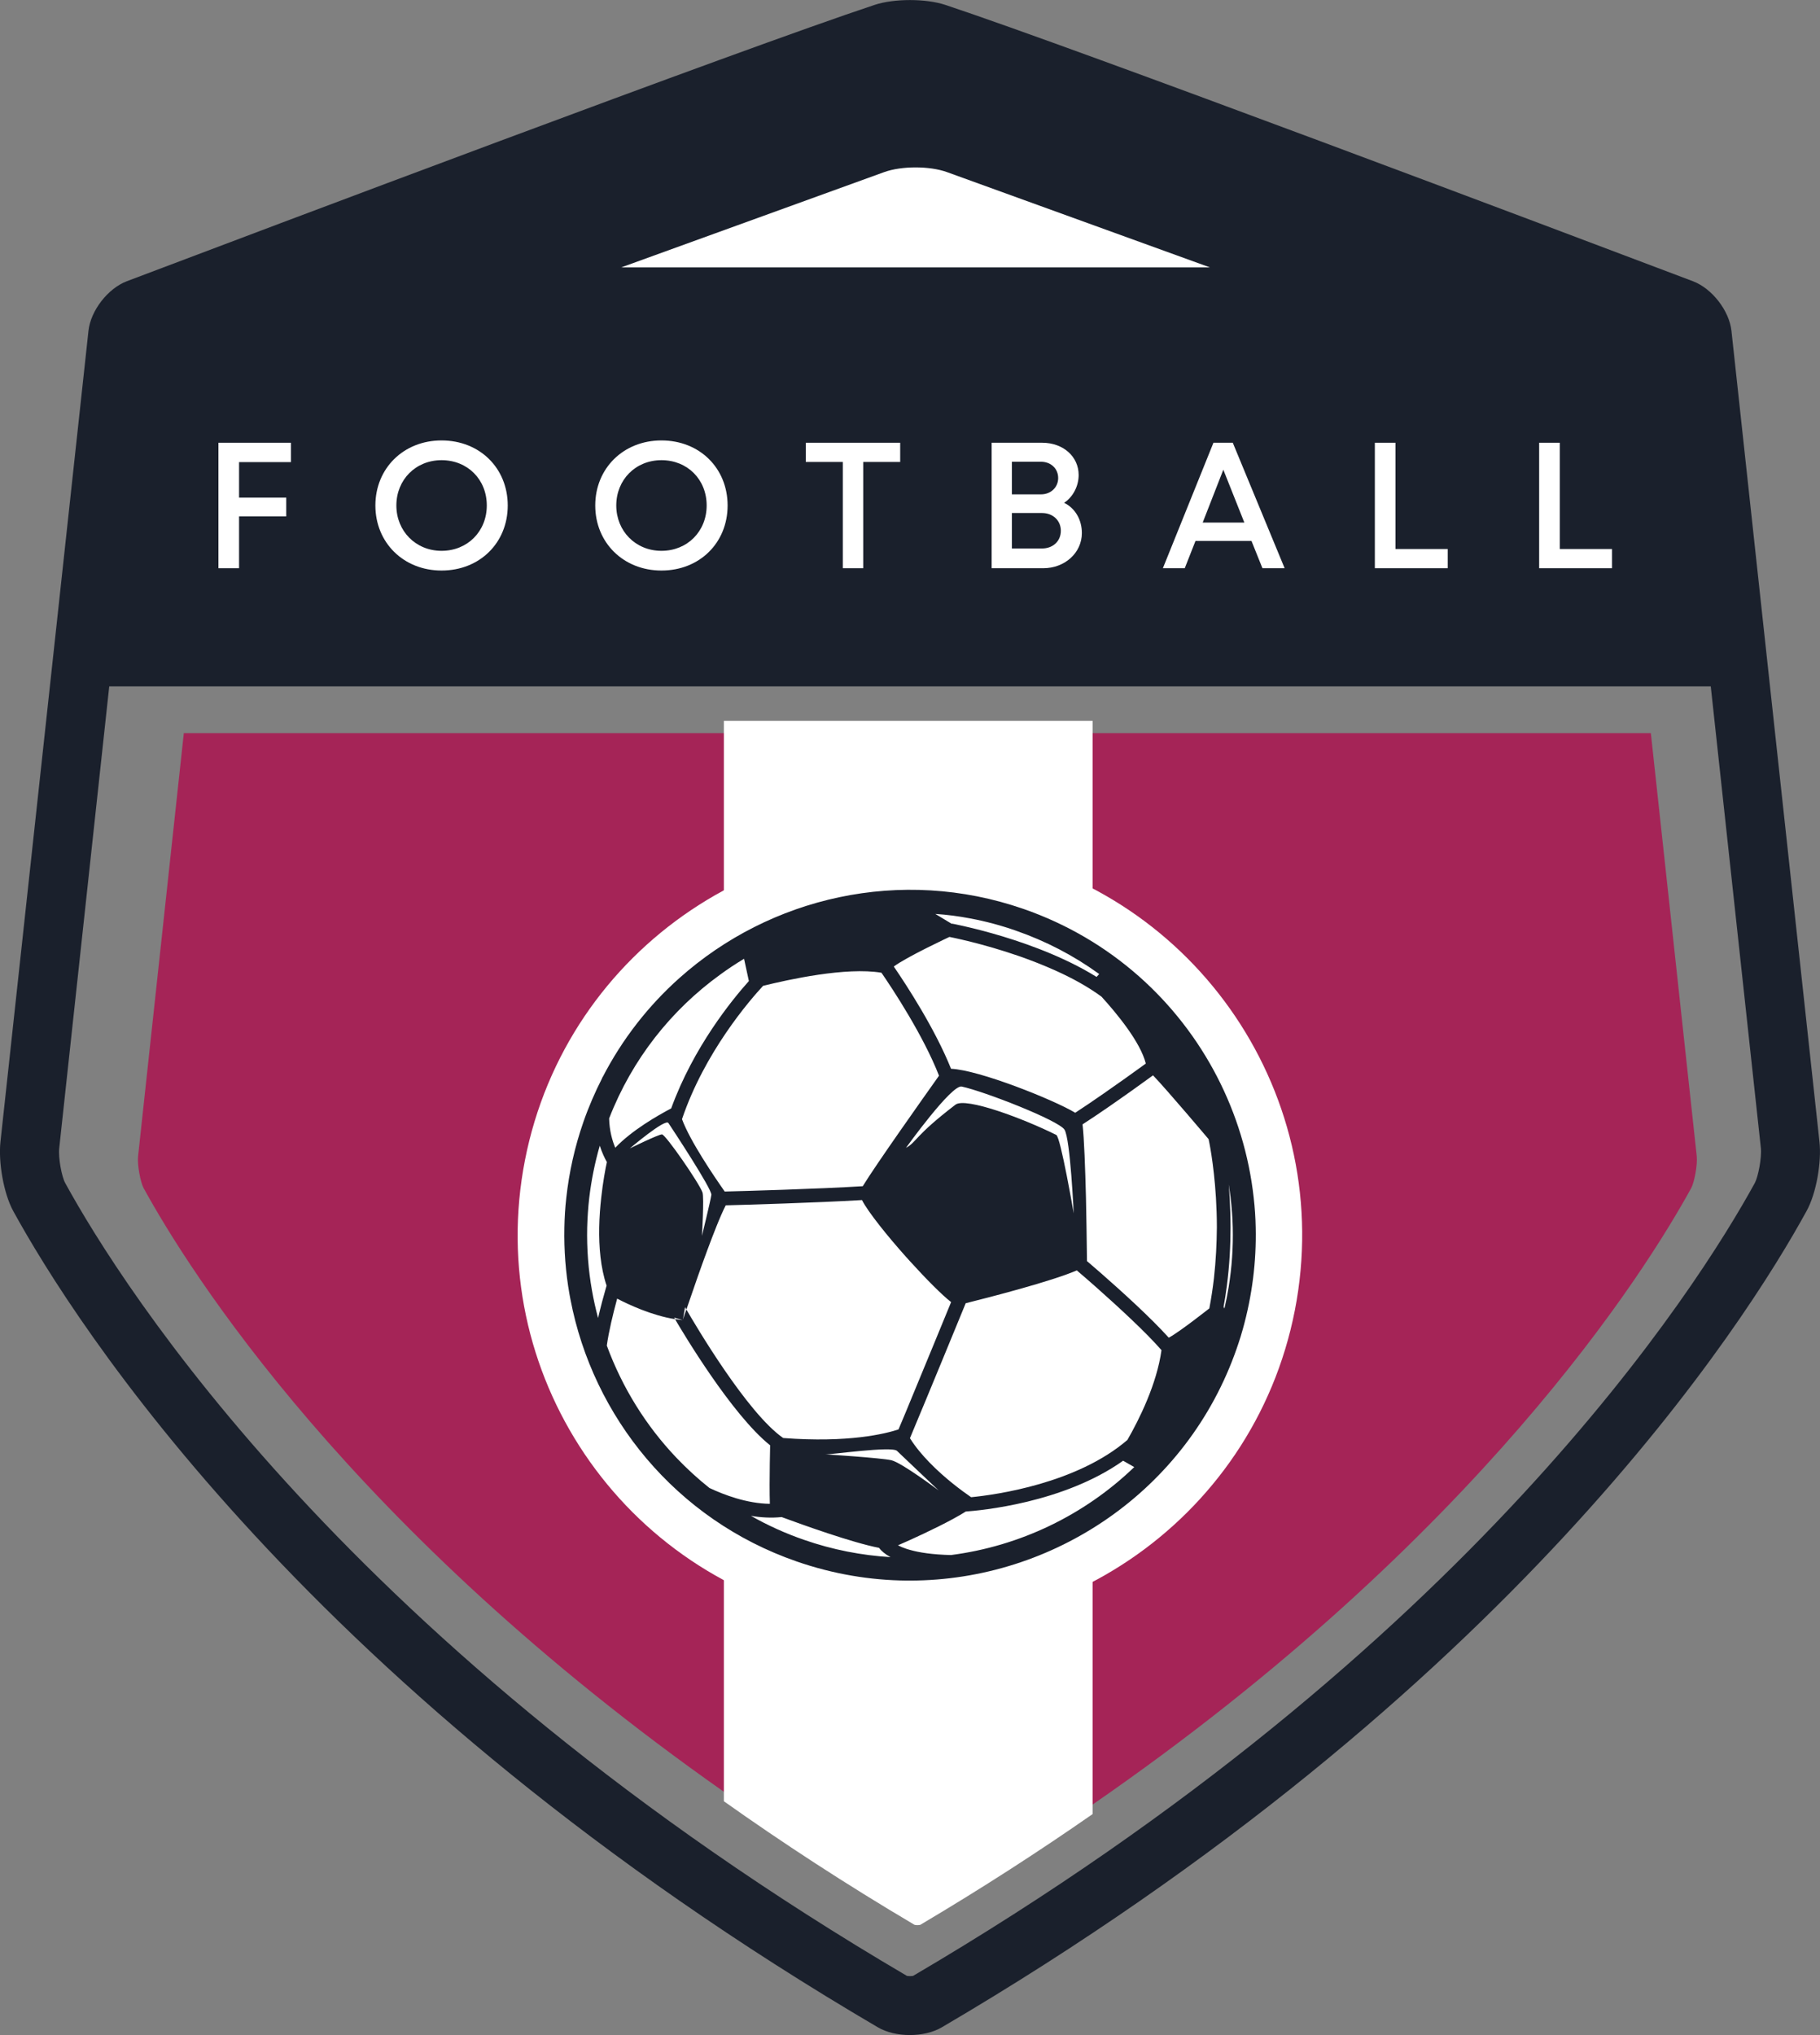 
<svg width="51" height="57" viewBox="0 0 51 57" fill="none" xmlns="http://www.w3.org/2000/svg">
<rect x="0" y="0" width="51" height="57" fill="#808080" stroke="none"/>
<g clip-path="url(#clip0_1_2437)">
<path d="M47.393 33.273C46.116 35.602 41.44 43.07 30.617 50.543C29.127 51.573 27.519 52.602 25.788 53.617C25.773 53.621 25.745 53.625 25.707 53.625C25.67 53.625 25.642 53.621 25.627 53.617C23.694 52.484 21.917 51.332 20.285 50.186C9.827 42.836 5.278 35.565 4.022 33.273C3.938 33.116 3.842 32.629 3.87 32.38L5.151 20.535H46.26L47.546 32.382C47.572 32.629 47.477 33.116 47.393 33.273Z" fill="#A52457"/>
<path d="M50.985 31.979L49.599 19.225L48.519 9.269C48.459 8.703 47.974 8.08 47.442 7.878C43.712 6.467 30.258 1.389 26.487 0.136C25.945 -0.043 25.053 -0.043 24.511 0.136C20.739 1.387 7.286 6.465 3.556 7.876C3.023 8.078 2.539 8.701 2.479 9.267L1.398 19.223L0.013 31.979C-0.049 32.545 0.099 33.424 0.372 33.922C2.072 37.021 8.646 47.427 24.602 56.784C25.096 57.071 25.898 57.071 26.392 56.782C42.35 47.425 48.924 37.021 50.622 33.922C50.899 33.424 51.047 32.545 50.985 31.979ZM49.175 33.131C47.587 36.026 41.197 46.18 25.588 55.341C25.571 55.344 25.541 55.348 25.5 55.348C25.459 55.348 25.427 55.344 25.412 55.341C9.801 46.18 3.412 36.026 1.825 33.131C1.731 32.959 1.628 32.427 1.66 32.156L3.061 19.225H47.939L49.343 32.156C49.371 32.427 49.267 32.959 49.175 33.131Z" fill="#1A202C"/>
<path d="M30.617 20.188V50.81C29.127 51.847 27.519 52.887 25.788 53.912C25.773 53.916 25.745 53.92 25.707 53.92C25.67 53.92 25.642 53.916 25.627 53.912C23.694 52.77 21.918 51.609 20.285 50.451V20.19H30.617V20.188Z" fill="white"/>
<path d="M36.284 36.701C37.448 30.753 33.563 24.99 27.606 23.827C21.649 22.665 15.876 26.544 14.711 32.492C13.547 38.439 17.433 44.203 23.39 45.366C29.347 46.528 35.12 42.649 36.284 36.701Z" fill="white"/>
<path d="M35.187 34.385C35.182 34.103 35.163 33.823 35.131 33.545C34.868 31.163 33.721 28.943 31.917 27.347C30.999 26.535 29.909 25.884 28.68 25.458C25.24 24.265 21.575 25.129 19.036 27.396C18.172 28.167 17.439 29.1 16.888 30.168L16.884 30.166C16.88 30.175 16.877 30.187 16.873 30.198C16.675 30.588 16.497 30.997 16.349 31.422C16.104 32.124 15.947 32.836 15.869 33.547C15.837 33.827 15.82 34.107 15.815 34.385C15.802 35.013 15.85 35.634 15.957 36.245L15.985 36.394C16.615 39.681 18.935 42.56 22.323 43.734C23.342 44.087 24.382 44.261 25.405 44.27C25.438 44.27 25.47 44.27 25.502 44.27C29.511 44.266 33.267 41.759 34.654 37.772C34.694 37.658 34.731 37.544 34.767 37.43C34.783 37.376 34.8 37.32 34.815 37.264C34.819 37.253 34.823 37.242 34.825 37.232C35.09 36.286 35.208 35.328 35.187 34.385ZM27.194 25.725C27.62 25.805 28.049 25.919 28.469 26.067C29.312 26.36 30.085 26.765 30.773 27.261C30.782 27.269 30.791 27.274 30.801 27.282C30.776 27.308 30.752 27.336 30.728 27.362C30.664 27.323 30.599 27.284 30.534 27.246C29.627 26.72 28.576 26.36 27.8 26.141C27.17 25.964 26.721 25.878 26.676 25.869L26.674 25.878L26.21 25.598C26.54 25.619 26.865 25.662 27.194 25.725ZM26.605 26.242C26.622 26.246 27.512 26.416 28.572 26.785C28.897 26.899 29.238 27.032 29.574 27.183C30.032 27.388 30.479 27.631 30.866 27.915C31.294 28.385 31.958 29.188 32.108 29.789C31.751 30.049 31.324 30.353 30.926 30.629C30.634 30.831 30.356 31.021 30.13 31.167C29.526 30.803 27.431 29.966 26.65 29.935C26.203 28.82 25.407 27.599 25.057 27.088C25.053 27.082 25.049 27.076 25.046 27.071C25.414 26.797 26.605 26.242 26.605 26.242ZM30.087 33.984C30.087 33.984 29.722 31.852 29.599 31.788C28.695 31.337 27.061 30.721 26.773 30.941C25.614 31.829 25.693 31.983 25.388 32.149C25.388 32.149 26.663 30.372 26.949 30.433C27.577 30.566 29.666 31.381 29.83 31.641C29.993 31.904 30.087 33.984 30.087 33.984ZM24.7 27.245C25.021 27.711 25.874 29.005 26.313 30.129C25.895 30.717 24.543 32.623 24.176 33.224C22.92 33.302 20.84 33.36 20.308 33.373C20.009 32.948 19.335 31.956 19.111 31.346C19.745 29.472 21.003 28.023 21.383 27.612C22.091 27.437 23.712 27.078 24.7 27.245ZM19.685 33.398C19.59 33.133 18.651 31.775 18.55 31.773C18.449 31.772 17.649 32.166 17.649 32.166C17.649 32.166 18.64 31.322 18.73 31.454C18.819 31.587 19.954 33.304 19.934 33.467C19.911 33.629 19.67 34.615 19.67 34.615C19.67 34.615 19.735 33.539 19.685 33.398ZM20.179 27.299C20.395 27.14 20.62 26.992 20.85 26.854L20.934 27.243L20.985 27.478C20.508 28.01 19.433 29.328 18.808 31.045C18.43 31.243 17.703 31.66 17.241 32.147C17.155 31.942 17.077 31.665 17.069 31.326C17.716 29.658 18.817 28.284 20.179 27.299ZM16.974 36.092C16.914 36.295 16.834 36.596 16.759 36.915C16.692 36.661 16.634 36.405 16.589 36.148C16.486 35.569 16.441 34.977 16.454 34.382C16.462 34.103 16.48 33.825 16.512 33.549C16.57 33.062 16.667 32.574 16.807 32.089C16.867 32.276 16.94 32.431 17.006 32.548C16.963 32.746 16.895 33.108 16.847 33.549C16.819 33.805 16.796 34.088 16.791 34.38C16.781 34.928 16.83 35.507 16.998 36.009C16.992 36.032 16.983 36.06 16.974 36.092ZM18.958 40.833C18.094 39.928 17.432 38.852 17.004 37.688C17.056 37.309 17.176 36.805 17.294 36.373C17.61 36.538 18.268 36.846 18.916 36.948C18.904 36.926 18.896 36.911 18.892 36.905L19.135 36.974L19.197 36.612C19.199 36.614 19.212 36.637 19.234 36.678C19.311 36.452 19.427 36.118 19.554 35.752C19.719 35.285 19.909 34.766 20.076 34.35C20.173 34.107 20.265 33.9 20.336 33.76C20.895 33.745 22.901 33.687 24.154 33.612C24.245 33.788 24.421 34.034 24.64 34.314C24.859 34.594 25.122 34.904 25.39 35.205C25.393 35.209 25.395 35.212 25.399 35.214C25.431 35.249 25.465 35.287 25.496 35.322C25.951 35.823 26.401 36.276 26.652 36.47C26.472 36.907 25.949 38.184 25.496 39.274C25.463 39.355 25.431 39.433 25.399 39.51C25.32 39.696 25.248 39.874 25.178 40.036C24.818 40.156 23.78 40.417 21.947 40.277C20.938 39.579 19.483 37.109 19.233 36.676C19.171 36.861 19.133 36.973 19.133 36.973C19.061 36.967 18.988 36.958 18.915 36.947C19.124 37.303 20.497 39.616 21.581 40.482C21.575 40.747 21.566 41.195 21.566 41.589C21.566 41.789 21.568 41.976 21.573 42.12C20.925 42.112 20.283 41.866 19.881 41.677C19.554 41.418 19.246 41.134 18.958 40.833ZM22.531 43.129C22.007 42.948 21.51 42.722 21.043 42.457C21.321 42.504 21.613 42.521 21.903 42.491C22.51 42.715 23.89 43.21 24.632 43.353C24.694 43.436 24.795 43.527 24.954 43.613C24.146 43.564 23.333 43.408 22.531 43.129ZM23.131 40.734C23.239 40.749 24.993 40.497 25.135 40.637C25.279 40.777 26.302 41.744 26.302 41.744C26.302 41.744 25.27 40.968 24.977 40.899C24.683 40.833 23.131 40.734 23.131 40.734ZM26.646 43.555C26.125 43.542 25.758 43.484 25.5 43.411C25.466 43.402 25.433 43.391 25.403 43.382C25.306 43.35 25.227 43.316 25.163 43.282C25.233 43.253 25.313 43.215 25.403 43.176C25.435 43.163 25.466 43.148 25.5 43.133C25.986 42.913 26.661 42.59 27.063 42.336C27.454 42.308 29.795 42.103 31.472 40.913L31.784 41.091C30.384 42.439 28.576 43.307 26.646 43.555ZM31.592 40.331C30.176 41.548 27.921 41.866 27.213 41.935C26.958 41.759 26.478 41.408 26.046 40.962C25.844 40.755 25.653 40.527 25.502 40.288C25.5 40.286 25.5 40.284 25.498 40.282C25.5 40.279 25.5 40.277 25.502 40.273C26.031 39.013 26.917 36.851 27.061 36.502C27.716 36.338 29.477 35.886 30.174 35.582C30.33 35.714 30.52 35.879 30.728 36.063C31.349 36.614 32.123 37.327 32.547 37.816C32.416 38.77 31.919 39.762 31.592 40.331ZM34.017 35.802C33.985 36.078 33.942 36.36 33.888 36.646C33.888 36.646 33.05 37.309 32.751 37.467C32.239 36.898 31.42 36.159 30.864 35.671C30.702 35.53 30.561 35.408 30.459 35.321C30.459 35.274 30.459 35.21 30.457 35.13C30.455 34.94 30.451 34.665 30.446 34.348C30.442 34.1 30.436 33.825 30.431 33.547C30.41 32.735 30.38 31.88 30.335 31.492C30.547 31.355 30.79 31.193 31.036 31.023C31.517 30.691 32.013 30.336 32.31 30.119C32.691 30.513 33.867 31.906 33.867 31.906C33.871 31.919 34.013 32.567 34.073 33.545C34.088 33.801 34.099 34.079 34.099 34.376C34.095 34.82 34.073 35.302 34.017 35.802ZM34.428 36.06C34.396 36.256 34.357 36.452 34.31 36.65C34.303 36.633 34.295 36.616 34.288 36.601C34.324 36.405 34.353 36.211 34.378 36.02C34.454 35.438 34.482 34.884 34.482 34.38C34.482 34.083 34.473 33.805 34.458 33.547C34.451 33.416 34.441 33.291 34.432 33.174C34.451 33.299 34.469 33.422 34.484 33.547C34.516 33.823 34.537 34.101 34.544 34.382C34.557 34.936 34.52 35.498 34.428 36.06Z" fill="#1A202C"/>
<path d="M6.699 12.945V13.938H8.021V14.464H6.699V15.915H6.121V12.401H8.152V12.943H6.699V12.945Z" fill="white"/>
<path d="M10.519 14.158C10.519 13.118 11.308 12.336 12.373 12.336C13.445 12.336 14.228 13.114 14.228 14.158C14.228 15.202 13.445 15.98 12.373 15.98C11.308 15.98 10.519 15.198 10.519 14.158ZM13.641 14.158C13.641 13.43 13.103 12.889 12.373 12.889C11.65 12.889 11.107 13.436 11.107 14.158C11.107 14.875 11.65 15.428 12.373 15.428C13.103 15.428 13.641 14.88 13.641 14.158Z" fill="white"/>
<path d="M16.68 14.158C16.68 13.118 17.469 12.336 18.535 12.336C19.606 12.336 20.389 13.114 20.389 14.158C20.389 15.202 19.606 15.98 18.535 15.98C17.469 15.98 16.68 15.198 16.68 14.158ZM19.802 14.158C19.802 13.43 19.264 12.889 18.535 12.889C17.811 12.889 17.269 13.436 17.269 14.158C17.269 14.875 17.811 15.428 18.535 15.428C19.264 15.428 19.802 14.88 19.802 14.158Z" fill="white"/>
<path d="M25.225 12.939H24.189V15.915H23.617V12.939H22.581V12.401H25.225V12.939Z" fill="white"/>
<path d="M30.316 14.931C30.316 15.483 29.839 15.915 29.235 15.915H27.788V12.401H29.205C29.794 12.401 30.226 12.788 30.226 13.305C30.226 13.611 30.071 13.917 29.819 14.083C30.129 14.235 30.316 14.556 30.316 14.931ZM29.17 12.933H28.355V13.846H29.17C29.452 13.846 29.652 13.645 29.652 13.389C29.652 13.124 29.447 12.933 29.17 12.933ZM29.2 15.362C29.506 15.362 29.727 15.157 29.727 14.866C29.727 14.58 29.506 14.369 29.2 14.369H28.355V15.362H29.2Z" fill="white"/>
<path d="M35.069 15.151H33.5L33.199 15.915H32.586L34.003 12.401H34.545L35.998 15.915H35.376L35.069 15.151ZM33.702 14.636H34.869L34.28 13.156L33.702 14.636Z" fill="white"/>
<path d="M40.568 15.377V15.915H38.526V12.401H39.104V15.377H40.568Z" fill="white"/>
<path d="M45.172 15.377V15.915H43.13V12.401H43.708V15.377H45.172Z" fill="white"/>
<path d="M33.906 7.49L26.535 4.82C26.049 4.645 25.264 4.645 24.778 4.82L17.407 7.49H33.906Z" fill="white"/>
</g>
<defs>
<clipPath id="clip0_1_2437">
<rect width="51" height="57" fill="white"/>
</clipPath>
</defs>
</svg>
